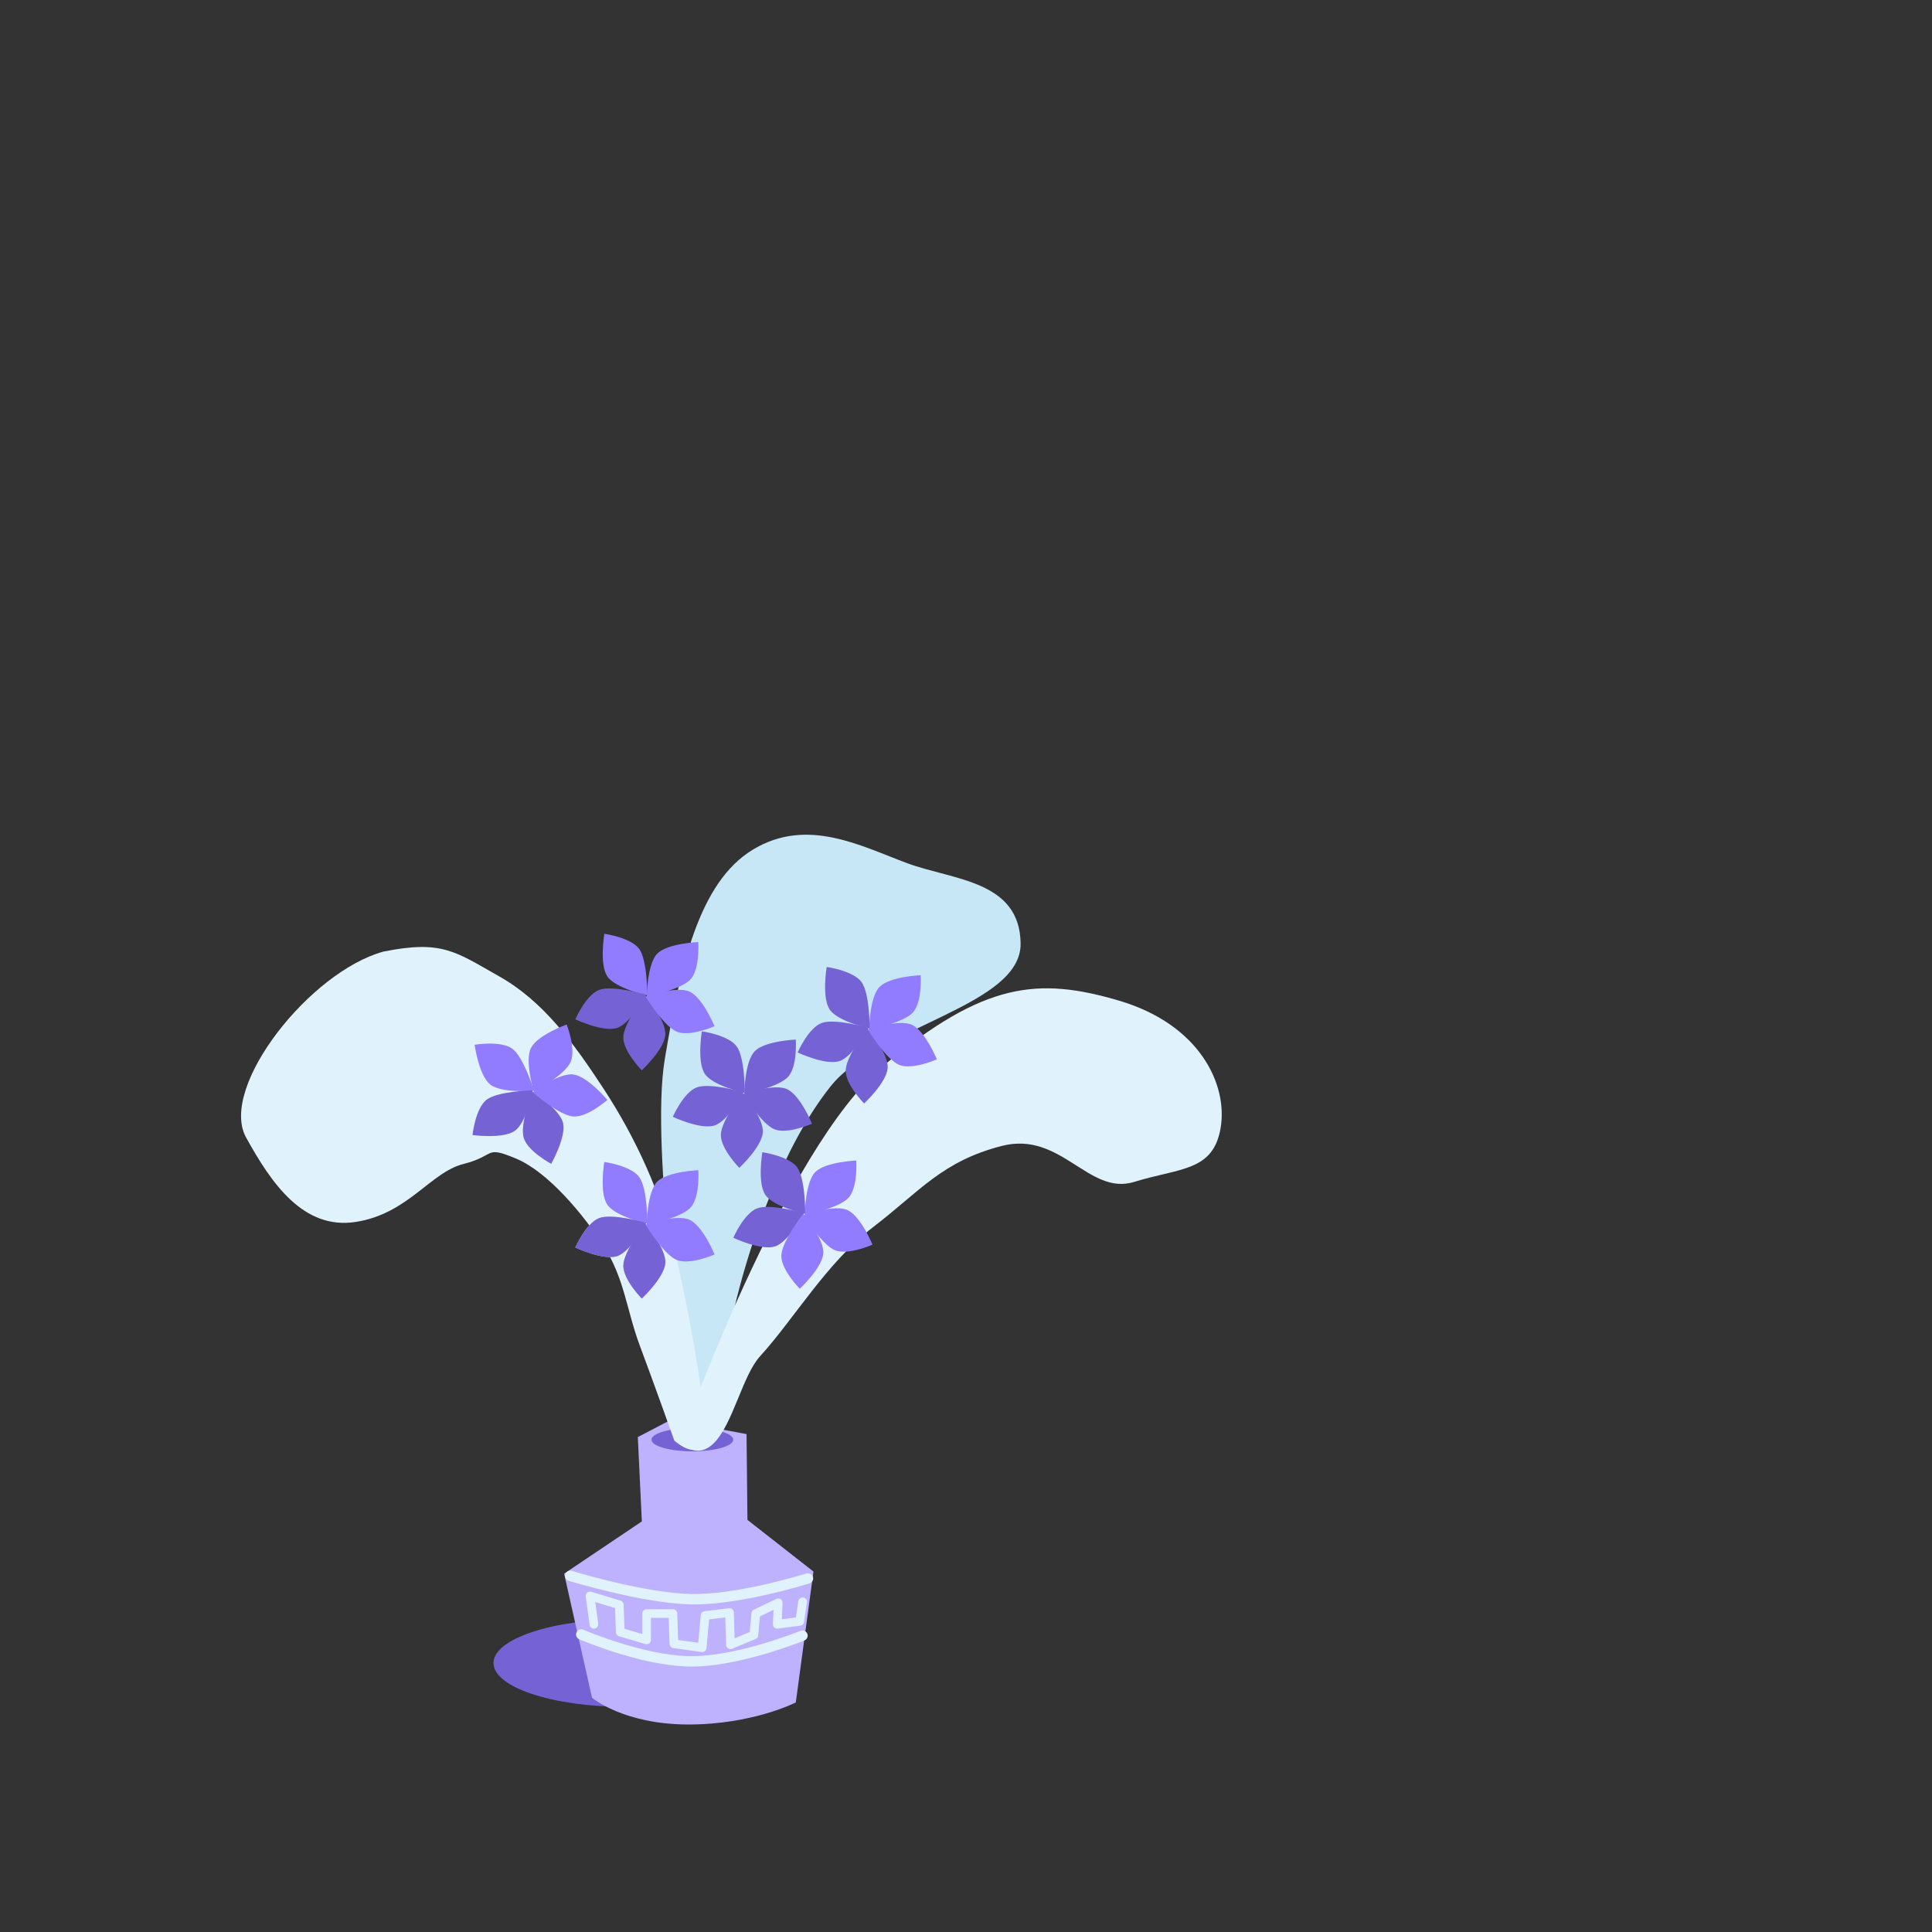 <?xml version="1.0" encoding="UTF-8" standalone="no"?>
<!-- Created with Inkscape (http://www.inkscape.org/) -->

<svg
   version="1.1"
   id="svg2"
   width="666.667"
   height="666.667"
   viewBox="0 0 666.667 666.667"
   sodipodi:docname="customer care n care.svg"
   xml:space="preserve"
   inkscape:version="1.2.2 (732a01da63, 2022-12-09)"
   xmlns:inkscape="http://www.inkscape.org/namespaces/inkscape"
   xmlns:sodipodi="http://sodipodi.sourceforge.net/DTD/sodipodi-0.dtd"
   xmlns="http://www.w3.org/2000/svg"
   xmlns:svg="http://www.w3.org/2000/svg"><rect x="0" y="0" width="666.667" height="666.667" fill="#333333" stroke="none"/><defs
     id="defs6" /><sodipodi:namedview
     id="namedview4"
     pagecolor="#505050"
     bordercolor="#eeeeee"
     borderopacity="1"
     inkscape:showpageshadow="0"
     inkscape:pageopacity="0"
     inkscape:pagecheckerboard="0"
     inkscape:deskcolor="#505050"
     showgrid="false"
     inkscape:zoom="1.050338"
     inkscape:cx="306.09195"
     inkscape:cy="437.47822"
     inkscape:window-width="1920"
     inkscape:window-height="991"
     inkscape:window-x="-9"
     inkscape:window-y="-9"
     inkscape:window-maximized="1"
     inkscape:current-layer="g10" /><g
     id="g10"
     inkscape:groupmode="layer"
     inkscape:label="Page 1"
     transform="matrix(1.333,0,0,-1.333,0,666.667)"><ellipse
       style="fill:#7563d5;fill-opacity:1;stroke:none;stroke-width:8.408;stroke-linecap:round;stroke-linejoin:round;stroke-dashoffset:30.918;stroke-opacity:1"
       id="ellipse148006"
       transform="scale(1,-1)"
       cx="161.805"
       cy="-69.629"
       rx="34.056"
       ry="11.34" /><path
       style="fill:#beb2ff;fill-opacity:1;stroke:none;stroke-width:6;stroke-linecap:round;stroke-linejoin:round;stroke-dashoffset:30.918;stroke-opacity:1"
       d="m 166.148,106.285 -20.116,-13.529 7.22,-32.117 c 0,0 8.15,-6.897 24.869,-6.924 16.719,-0.027 27.884,5.712 27.884,5.712 l 4.568,33.879 -17.089,13.378 -0.229,22.206 -19.642,3.666 -8.502,-4.435 z"
       id="path138353"
       sodipodi:nodetypes="ccczccccccc" /><ellipse
       style="fill:#7563d5;fill-opacity:1;stroke:none;stroke-width:2.414;stroke-linecap:round;stroke-linejoin:round;stroke-dashoffset:30.918;stroke-opacity:1"
       id="path138407"
       transform="scale(1,-1)"
       cx="179.228"
       cy="-127.441"
       rx="10.581"
       ry="3.009" /><path
       style="fill:#c7e6f6;fill-opacity:1;stroke:none;stroke-width:6;stroke-linecap:round;stroke-linejoin:round;stroke-dashoffset:30.918;stroke-opacity:1"
       d="m 177.8,140.974 c 0,0 -9.672,61.294 -5.712,84.973 3.96,23.679 8.707,45.76 22.85,54.268 14.143,8.509 28.098,0.801 39.987,-3.57 11.889,-4.371 29.031,-4.45 29.276,-20.708 0.245,-16.257 -36.658,-21.225 -49.27,-37.131 -12.612,-15.906 -20.654,-40.397 -24.278,-54.982 -3.624,-14.585 -2.142,-29.99 -2.142,-29.99 z"
       id="path138689"
       sodipodi:nodetypes="czzzzzzcc" /><path
       style="fill:#e0f3fd;fill-opacity:1;stroke:none;stroke-width:6;stroke-linecap:round;stroke-linejoin:round;stroke-dashoffset:30.918;stroke-opacity:1"
       d="m 174.561,127.205 c 0,0 7.647,-6.964 7.646,2.916 -0.001,11.708 -5.258,36.353 -7.264,45.127 -3.698,16.179 -10.677,30.755 -18.565,42.843 -7.889,12.089 -15.731,22.838 -27.134,29.276 -11.403,6.438 -14.771,9.466 -29.99,6.427 -19.064,-5.252 -42.314,-34.794 -35.703,-47.842 6.663,-12.159 14.983,-24.26 28.562,-22.136 13.579,2.124 19.275,12.834 27.848,14.995 8.573,2.162 5.293,4.855 13.567,1.428 8.274,-3.427 17.519,-14.459 22.85,-22.85 5.331,-8.391 5.839,-16.538 9.283,-25.706 3.443,-9.168 8.9,-24.48 8.9,-24.48 z"
       id="path138687"
       sodipodi:nodetypes="csszzcczzzzzc" /><path
       style="fill:#e0f3fd;fill-opacity:1;stroke:none;stroke-width:6;stroke-linecap:round;stroke-linejoin:round;stroke-dashoffset:30.918;stroke-opacity:1"
       d="m 175.989,126.809 c 0,0 26.792,75.87 52.77,97.498 25.978,21.628 40.063,22.94 60.938,16.78 20.875,-6.16 28.214,-21.753 26.269,-33.006 -1.945,-11.253 -10.545,-10.247 -22.362,-13.905 -11.817,-3.659 -18.881,13.261 -34.276,9.31 -15.395,-3.951 -21.142,-11.67 -33.292,-21.001 -12.15,-9.331 -20.447,-23.758 -29.279,-33.437 -4.495,-4.926 -6.979,-17.311 -11.805,-22.336 -4.657,-4.849 -8.962,0.097 -8.962,0.097 z"
       id="path138685"
       sodipodi:nodetypes="czzzzzzsscc" /><path
       style="fill:none;fill-opacity:1;stroke:#e0f3fd;stroke-width:2.687;stroke-linecap:round;stroke-linejoin:round;stroke-dashoffset:30.918;stroke-opacity:1"
       d="m 147.614,92.197 c 0,0 18.753,-5.762 31.183,-6.045 12.43,-0.283 30.359,5.38 30.359,5.38"
       id="path136379"
       sodipodi:nodetypes="czc" /><path
       style="fill:#7563d5;fill-opacity:1;stroke:none;stroke-width:5.277;stroke-linecap:round;stroke-linejoin:round;stroke-dashoffset:30.918"
       d="m 192.671,216.886 c 0,0 8.995,1.791 11.398,4.557 2.403,2.766 1.935,9.57 1.935,9.57 0,0 -7.894,-0.31 -10.58,-2.959 -2.686,-2.648 -2.753,-11.169 -2.753,-11.169 z"
       id="path144120"
       sodipodi:nodetypes="czczc"
       inkscape:transform-center-x="-9.1002673"
       inkscape:transform-center-y="-9.1002749" /><path
       style="fill:#7563d5;fill-opacity:1;stroke:none;stroke-width:5.277;stroke-linecap:round;stroke-linejoin:round;stroke-dashoffset:30.918"
       d="m 192.793,217.213 c 0,0 0.085,9.171 -2.132,12.088 -2.217,2.918 -8.973,3.85 -8.973,3.85 0,0 -1.309,-7.791 0.734,-10.961 2.044,-3.171 10.37,-4.977 10.37,-4.977 z"
       id="path144122"
       sodipodi:nodetypes="czczc"
       inkscape:transform-center-x="7.3286265"
       inkscape:transform-center-y="-10.743895" /><path
       style="fill:#7563d5;fill-opacity:1;stroke:none;stroke-width:5.277;stroke-linecap:round;stroke-linejoin:round;stroke-dashoffset:30.918"
       d="m 192.516,217.401 c 0,0 -8.807,2.56 -12.215,1.214 -3.408,-1.346 -6.132,-7.599 -6.132,-7.599 0,0 7.147,-3.366 10.752,-2.255 3.605,1.111 7.594,8.64 7.594,8.64 z"
       id="path144124"
       sodipodi:nodetypes="czczc"
       inkscape:transform-center-x="12.250274"
       inkscape:transform-center-y="4.4710536" /><path
       style="fill:#7563d5;fill-opacity:1;stroke:none;stroke-width:5.277;stroke-linecap:round;stroke-linejoin:round;stroke-dashoffset:30.918"
       d="m 192.268,217.214 c 0,0 -5.649,-7.225 -5.666,-10.889 -0.017,-3.664 4.776,-8.516 4.776,-8.516 0,0 5.78,5.385 6.089,9.144 0.308,3.76 -5.199,10.261 -5.199,10.261 z"
       id="path144126"
       sodipodi:nodetypes="czczc"
       inkscape:transform-center-x="0.65220671"
       inkscape:transform-center-y="12.817798" /><path
       style="fill:#7563d5;fill-opacity:1;stroke:none;stroke-width:5.277;stroke-linecap:round;stroke-linejoin:round;stroke-dashoffset:30.918"
       d="m 192.355,216.911 c 0,0 4.768,-7.834 8.191,-9.142 3.422,-1.309 9.653,1.465 9.653,1.465 0,0 -3,7.308 -6.409,8.923 -3.409,1.614 -11.435,-1.246 -11.435,-1.246 z"
       id="path144128"
       sodipodi:nodetypes="czczc"
       inkscape:transform-center-x="-11.661558"
       inkscape:transform-center-y="5.4540614" /><path
       style="fill:#917cff;fill-opacity:1;stroke:none;stroke-width:5.277;stroke-linecap:round;stroke-linejoin:round;stroke-dashoffset:30.918"
       d="m 208.323,185.581 c 0,0 8.995,1.791 11.398,4.557 2.403,2.766 1.935,9.57 1.935,9.57 0,0 -7.894,-0.31 -10.58,-2.959 -2.686,-2.648 -2.753,-11.169 -2.753,-11.169 z"
       id="path144130"
       sodipodi:nodetypes="czczc"
       inkscape:transform-center-x="-9.1002673"
       inkscape:transform-center-y="-9.1002749" /><path
       style="fill:#7563d5;fill-opacity:1;stroke:none;stroke-width:5.277;stroke-linecap:round;stroke-linejoin:round;stroke-dashoffset:30.918"
       d="m 208.445,185.908 c 0,0 0.085,9.171 -2.132,12.088 -2.217,2.918 -8.973,3.85 -8.973,3.85 0,0 -1.309,-7.791 0.734,-10.961 2.044,-3.171 10.37,-4.977 10.37,-4.977 z"
       id="path144132"
       sodipodi:nodetypes="czczc"
       inkscape:transform-center-x="7.3286265"
       inkscape:transform-center-y="-10.743895" /><path
       style="fill:#7563d5;fill-opacity:1;stroke:none;stroke-width:5.277;stroke-linecap:round;stroke-linejoin:round;stroke-dashoffset:30.918"
       d="m 208.168,186.096 c 0,0 -8.807,2.56 -12.215,1.214 -3.408,-1.346 -6.132,-7.599 -6.132,-7.599 0,0 7.147,-3.366 10.752,-2.255 3.605,1.111 7.594,8.64 7.594,8.64 z"
       id="path144134"
       sodipodi:nodetypes="czczc"
       inkscape:transform-center-x="12.250274"
       inkscape:transform-center-y="4.4710536" /><path
       style="fill:#917cff;fill-opacity:1;stroke:none;stroke-width:5.277;stroke-linecap:round;stroke-linejoin:round;stroke-dashoffset:30.918"
       d="m 207.921,185.909 c 0,0 -5.649,-7.225 -5.666,-10.889 -0.017,-3.664 4.776,-8.516 4.776,-8.516 0,0 5.78,5.385 6.089,9.144 0.308,3.76 -5.199,10.261 -5.199,10.261 z"
       id="path144136"
       sodipodi:nodetypes="czczc"
       inkscape:transform-center-x="0.65220671"
       inkscape:transform-center-y="12.817798" /><path
       style="fill:#917cff;fill-opacity:1;stroke:none;stroke-width:5.277;stroke-linecap:round;stroke-linejoin:round;stroke-dashoffset:30.918"
       d="m 208.007,185.606 c 0,0 4.768,-7.834 8.191,-9.142 3.422,-1.309 9.653,1.465 9.653,1.465 0,0 -3,7.308 -6.409,8.923 -3.409,1.614 -11.435,-1.246 -11.435,-1.246 z"
       id="path144138"
       sodipodi:nodetypes="czczc"
       inkscape:transform-center-x="-11.661558"
       inkscape:transform-center-y="5.4540614" /><path
       style="fill:#beb2ff;fill-opacity:1;stroke:none;stroke-width:5.277;stroke-linecap:round;stroke-linejoin:round;stroke-dashoffset:30.918"
       d="m 167.425,183.056 c 0,0 8.995,1.791 11.398,4.557 2.403,2.766 1.935,9.57 1.935,9.57 0,0 -7.894,-0.31 -10.58,-2.959 -2.686,-2.648 -2.753,-11.169 -2.753,-11.169 z"
       id="path144140"
       sodipodi:nodetypes="czczc"
       inkscape:transform-center-x="-9.1002673"
       inkscape:transform-center-y="-9.1002749" /><path
       style="fill:#beb2ff;fill-opacity:1;stroke:none;stroke-width:5.277;stroke-linecap:round;stroke-linejoin:round;stroke-dashoffset:30.918"
       d="m 167.547,183.384 c 0,0 0.085,9.171 -2.132,12.088 -2.217,2.918 -8.973,3.85 -8.973,3.85 0,0 -1.309,-7.791 0.734,-10.961 2.044,-3.171 10.37,-4.977 10.37,-4.977 z"
       id="path144142"
       sodipodi:nodetypes="czczc"
       inkscape:transform-center-x="7.3286265"
       inkscape:transform-center-y="-10.743895" /><path
       style="fill:#beb2ff;fill-opacity:1;stroke:none;stroke-width:5.277;stroke-linecap:round;stroke-linejoin:round;stroke-dashoffset:30.918"
       d="m 167.27,183.572 c 0,0 -8.807,2.56 -12.215,1.214 -3.408,-1.346 -6.132,-7.599 -6.132,-7.599 0,0 7.147,-3.366 10.752,-2.255 3.605,1.111 7.594,8.64 7.594,8.64 z"
       id="path144144"
       sodipodi:nodetypes="czczc"
       inkscape:transform-center-x="12.250274"
       inkscape:transform-center-y="4.4710536" /><path
       style="fill:#beb2ff;fill-opacity:1;stroke:none;stroke-width:5.277;stroke-linecap:round;stroke-linejoin:round;stroke-dashoffset:30.918"
       d="m 167.023,183.384 c 0,0 -5.649,-7.225 -5.666,-10.889 -0.017,-3.664 4.776,-8.516 4.776,-8.516 0,0 5.78,5.385 6.089,9.144 0.308,3.76 -5.199,10.261 -5.199,10.261 z"
       id="path144146"
       sodipodi:nodetypes="czczc"
       inkscape:transform-center-x="0.65220671"
       inkscape:transform-center-y="12.817798" /><path
       style="fill:#beb2ff;fill-opacity:1;stroke:none;stroke-width:5.277;stroke-linecap:round;stroke-linejoin:round;stroke-dashoffset:30.918"
       d="m 167.109,183.081 c 0,0 4.768,-7.834 8.191,-9.142 3.422,-1.309 9.653,1.465 9.653,1.465 0,0 -3,7.308 -6.409,8.923 -3.409,1.614 -11.435,-1.246 -11.435,-1.246 z"
       id="path144148"
       sodipodi:nodetypes="czczc"
       inkscape:transform-center-x="-11.661558"
       inkscape:transform-center-y="5.4540614" /><path
       style="fill:#917cff;fill-opacity:1;stroke:none;stroke-width:5.277;stroke-linecap:round;stroke-linejoin:round;stroke-dashoffset:30.918"
       d="m 167.425,183.056 c 0,0 8.995,1.791 11.398,4.557 2.403,2.766 1.935,9.57 1.935,9.57 0,0 -7.894,-0.31 -10.58,-2.959 -2.686,-2.648 -2.753,-11.169 -2.753,-11.169 z"
       id="path144150"
       sodipodi:nodetypes="czczc"
       inkscape:transform-center-x="-9.1002673"
       inkscape:transform-center-y="-9.1002749" /><path
       style="fill:#917cff;fill-opacity:1;stroke:none;stroke-width:5.277;stroke-linecap:round;stroke-linejoin:round;stroke-dashoffset:30.918"
       d="m 167.547,183.384 c 0,0 0.085,9.171 -2.132,12.088 -2.217,2.918 -8.973,3.85 -8.973,3.85 0,0 -1.309,-7.791 0.734,-10.961 2.044,-3.171 10.37,-4.977 10.37,-4.977 z"
       id="path144152"
       sodipodi:nodetypes="czczc"
       inkscape:transform-center-x="7.3286265"
       inkscape:transform-center-y="-10.743895" /><path
       style="fill:#7563d5;fill-opacity:1;stroke:none;stroke-width:5.277;stroke-linecap:round;stroke-linejoin:round;stroke-dashoffset:30.918"
       d="m 167.27,183.572 c 0,0 -8.807,2.56 -12.215,1.214 -3.408,-1.346 -6.132,-7.599 -6.132,-7.599 0,0 7.147,-3.366 10.752,-2.255 3.605,1.111 7.594,8.64 7.594,8.64 z"
       id="path144154"
       sodipodi:nodetypes="czczc"
       inkscape:transform-center-x="12.250274"
       inkscape:transform-center-y="4.4710536" /><path
       style="fill:#7563d5;fill-opacity:1;stroke:none;stroke-width:5.277;stroke-linecap:round;stroke-linejoin:round;stroke-dashoffset:30.918"
       d="m 167.023,183.384 c 0,0 -5.649,-7.225 -5.666,-10.889 -0.017,-3.664 4.776,-8.516 4.776,-8.516 0,0 5.78,5.385 6.089,9.144 0.308,3.76 -5.199,10.261 -5.199,10.261 z"
       id="path144156"
       sodipodi:nodetypes="czczc"
       inkscape:transform-center-x="0.65220671"
       inkscape:transform-center-y="12.817798" /><path
       style="fill:#917cff;fill-opacity:1;stroke:none;stroke-width:5.277;stroke-linecap:round;stroke-linejoin:round;stroke-dashoffset:30.918"
       d="m 167.109,183.081 c 0,0 4.768,-7.834 8.191,-9.142 3.422,-1.309 9.653,1.465 9.653,1.465 0,0 -3,7.308 -6.409,8.923 -3.409,1.614 -11.435,-1.246 -11.435,-1.246 z"
       id="path144158"
       sodipodi:nodetypes="czczc"
       inkscape:transform-center-x="-11.661558"
       inkscape:transform-center-y="5.4540614" /><path
       style="fill:#917cff;fill-opacity:1;stroke:none;stroke-width:5.277;stroke-linecap:round;stroke-linejoin:round;stroke-dashoffset:30.918"
       d="m 138.205,217.444 c 0,0 8.046,4.402 9.51,7.761 1.465,3.359 -1.019,9.711 -1.019,9.711 0,0 -7.439,-2.66 -9.209,-5.991 -1.77,-3.331 0.717,-11.481 0.717,-11.481 z"
       id="path144260"
       sodipodi:nodetypes="czczc"
       inkscape:transform-center-x="-6.0202053"
       inkscape:transform-center-y="-11.400128" /><path
       style="fill:#917cff;fill-opacity:1;stroke:none;stroke-width:5.277;stroke-linecap:round;stroke-linejoin:round;stroke-dashoffset:30.918"
       d="m 138.223,217.792 c 0,0 -2.665,8.775 -5.654,10.896 -2.989,2.12 -9.714,0.987 -9.714,0.987 0,0 1.083,-7.825 3.983,-10.239 2.899,-2.413 11.385,-1.644 11.385,-1.644 z"
       id="path144262"
       sodipodi:nodetypes="czczc"
       inkscape:transform-center-x="9.9467878"
       inkscape:transform-center-y="-8.2630385" /><path
       style="fill:#7563d5;fill-opacity:1;stroke:none;stroke-width:5.277;stroke-linecap:round;stroke-linejoin:round;stroke-dashoffset:30.918"
       d="m 137.903,217.889 c 0,0 -9.169,-0.194 -12.018,-2.499 -2.849,-2.304 -3.575,-9.086 -3.575,-9.086 0,0 7.827,-1.072 10.934,1.068 3.107,2.139 4.659,10.517 4.659,10.517 z"
       id="path144264"
       sodipodi:nodetypes="czczc"
       inkscape:transform-center-x="10.524294"
       inkscape:transform-center-y="7.556145" /><path
       style="fill:#7563d5;fill-opacity:1;stroke:none;stroke-width:5.277;stroke-linecap:round;stroke-linejoin:round;stroke-dashoffset:30.918"
       d="m 137.723,217.636 c 0,0 -3.226,-8.585 -2.146,-12.086 1.08,-3.501 7.107,-6.695 7.107,-6.695 0,0 3.903,6.868 3.072,10.548 -0.832,3.679 -8.033,8.234 -8.033,8.234 z"
       id="path144266"
       sodipodi:nodetypes="czczc"
       inkscape:transform-center-x="-3.485597"
       inkscape:transform-center-y="12.511978" /><path
       style="fill:#917cff;fill-opacity:1;stroke:none;stroke-width:5.277;stroke-linecap:round;stroke-linejoin:round;stroke-dashoffset:30.918"
       d="m 137.896,217.373 c 0,0 6.895,-6.047 10.552,-6.271 3.657,-0.224 8.772,4.288 8.772,4.288 0,0 -5.05,6.075 -8.786,6.595 -3.736,0.52 -10.538,-4.612 -10.538,-4.612 z"
       id="path144268"
       sodipodi:nodetypes="czczc"
       inkscape:transform-center-x="-12.744285"
       inkscape:transform-center-y="1.4284612" /><path
       style="fill:#917cff;fill-opacity:1;stroke:none;stroke-width:5.277;stroke-linecap:round;stroke-linejoin:round;stroke-dashoffset:30.918"
       d="m 167.425,242.131 c 0,0 8.995,1.791 11.398,4.557 2.403,2.766 1.935,9.57 1.935,9.57 0,0 -7.894,-0.31 -10.58,-2.959 -2.686,-2.648 -2.753,-11.169 -2.753,-11.169 z"
       id="path144270"
       sodipodi:nodetypes="czczc"
       inkscape:transform-center-x="-9.1002673"
       inkscape:transform-center-y="-9.1002749" /><path
       style="fill:#917cff;fill-opacity:1;stroke:none;stroke-width:5.277;stroke-linecap:round;stroke-linejoin:round;stroke-dashoffset:30.918"
       d="m 167.547,242.459 c 0,0 0.085,9.171 -2.132,12.088 -2.217,2.918 -8.973,3.85 -8.973,3.85 0,0 -1.309,-7.791 0.734,-10.961 2.044,-3.171 10.37,-4.977 10.37,-4.977 z"
       id="path144272"
       sodipodi:nodetypes="czczc"
       inkscape:transform-center-x="7.3286265"
       inkscape:transform-center-y="-10.743895" /><path
       style="fill:#7563d5;fill-opacity:1;stroke:none;stroke-width:5.277;stroke-linecap:round;stroke-linejoin:round;stroke-dashoffset:30.918"
       d="m 167.27,242.646 c 0,0 -8.807,2.56 -12.215,1.214 -3.408,-1.346 -6.132,-7.599 -6.132,-7.599 0,0 7.147,-3.366 10.752,-2.255 3.605,1.111 7.594,8.64 7.594,8.64 z"
       id="path144274"
       sodipodi:nodetypes="czczc"
       inkscape:transform-center-x="12.250274"
       inkscape:transform-center-y="4.4710536" /><path
       style="fill:#7563d5;fill-opacity:1;stroke:none;stroke-width:5.277;stroke-linecap:round;stroke-linejoin:round;stroke-dashoffset:30.918"
       d="m 167.023,242.459 c 0,0 -5.649,-7.225 -5.666,-10.889 -0.017,-3.664 4.776,-8.516 4.776,-8.516 0,0 5.78,5.385 6.089,9.144 0.308,3.76 -5.199,10.261 -5.199,10.261 z"
       id="path144276"
       sodipodi:nodetypes="czczc"
       inkscape:transform-center-x="0.65220671"
       inkscape:transform-center-y="12.817798" /><path
       style="fill:#917cff;fill-opacity:1;stroke:none;stroke-width:5.277;stroke-linecap:round;stroke-linejoin:round;stroke-dashoffset:30.918"
       d="m 167.109,242.156 c 0,0 4.768,-7.834 8.191,-9.142 3.422,-1.309 9.653,1.465 9.653,1.465 0,0 -3,7.308 -6.409,8.923 -3.409,1.614 -11.435,-1.246 -11.435,-1.246 z"
       id="path144278"
       sodipodi:nodetypes="czczc"
       inkscape:transform-center-x="-11.661558"
       inkscape:transform-center-y="5.4540614" /><path
       style="fill:#917cff;fill-opacity:1;stroke:none;stroke-width:5.277;stroke-linecap:round;stroke-linejoin:round;stroke-dashoffset:30.918"
       d="m 224.985,233.548 c 0,0 8.995,1.791 11.398,4.557 2.403,2.766 1.935,9.57 1.935,9.57 0,0 -7.894,-0.31 -10.58,-2.959 -2.686,-2.648 -2.753,-11.169 -2.753,-11.169 z"
       id="path144280"
       sodipodi:nodetypes="czczc"
       inkscape:transform-center-x="-9.1002673"
       inkscape:transform-center-y="-9.1002749" /><path
       style="fill:#7563d5;fill-opacity:1;stroke:none;stroke-width:5.277;stroke-linecap:round;stroke-linejoin:round;stroke-dashoffset:30.918"
       d="m 225.107,233.875 c 0,0 0.085,9.171 -2.132,12.088 -2.217,2.918 -8.973,3.85 -8.973,3.85 0,0 -1.309,-7.791 0.734,-10.961 2.044,-3.171 10.37,-4.977 10.37,-4.977 z"
       id="path144282"
       sodipodi:nodetypes="czczc"
       inkscape:transform-center-x="7.3286265"
       inkscape:transform-center-y="-10.743895" /><path
       style="fill:#7563d5;fill-opacity:1;stroke:none;stroke-width:5.277;stroke-linecap:round;stroke-linejoin:round;stroke-dashoffset:30.918"
       d="m 224.83,234.063 c 0,0 -8.807,2.56 -12.215,1.214 -3.408,-1.346 -6.132,-7.599 -6.132,-7.599 0,0 7.147,-3.366 10.752,-2.255 3.605,1.111 7.594,8.64 7.594,8.64 z"
       id="path144284"
       sodipodi:nodetypes="czczc"
       inkscape:transform-center-x="12.250274"
       inkscape:transform-center-y="4.4710536" /><path
       style="fill:#7563d5;fill-opacity:1;stroke:none;stroke-width:5.277;stroke-linecap:round;stroke-linejoin:round;stroke-dashoffset:30.918"
       d="m 224.583,233.876 c 0,0 -5.649,-7.225 -5.666,-10.889 -0.017,-3.664 4.776,-8.516 4.776,-8.516 0,0 5.78,5.385 6.089,9.144 0.308,3.76 -5.199,10.261 -5.199,10.261 z"
       id="path144286"
       sodipodi:nodetypes="czczc"
       inkscape:transform-center-x="0.65220671"
       inkscape:transform-center-y="12.817798" /><path
       style="fill:#917cff;fill-opacity:1;stroke:none;stroke-width:5.277;stroke-linecap:round;stroke-linejoin:round;stroke-dashoffset:30.918"
       d="m 224.669,233.573 c 0,0 4.768,-7.834 8.191,-9.142 3.422,-1.309 9.653,1.465 9.653,1.465 0,0 -3,7.308 -6.409,8.923 -3.409,1.614 -11.435,-1.246 -11.435,-1.246 z"
       id="path144288"
       sodipodi:nodetypes="czczc"
       inkscape:transform-center-x="-11.661558"
       inkscape:transform-center-y="5.4540614" /><path
       style="fill:none;fill-opacity:1;stroke:#e0f3fd;stroke-width:2.687;stroke-linecap:round;stroke-linejoin:round;stroke-dashoffset:30.918;stroke-opacity:1"
       d="m 150.47,77.023 c 0,0 15.392,-6.68 27.822,-6.963 12.43,-0.283 29.436,6.655 29.436,6.655"
       id="path145971"
       sodipodi:nodetypes="czc" /><path
       style="fill:none;fill-opacity:1;stroke:#e0f3fd;stroke-width:2.25;stroke-linecap:round;stroke-linejoin:round;stroke-dasharray:none;stroke-dashoffset:30.918;stroke-opacity:1"
       d="m 153.746,79.659 -1.01,7.321 7.574,-2.272 0.252,-7.069 6.816,-2.02 v 6.816 h 6.816 l 0.252,-7.826 7.321,-1.01 0.757,8.331 6.311,0.757 0.252,-8.331 6.059,2.525 0.505,5.554 5.807,2.777 -0.252,-5.554 5.807,0.757 0.757,5.049"
       id="path145973" /></g></svg>
